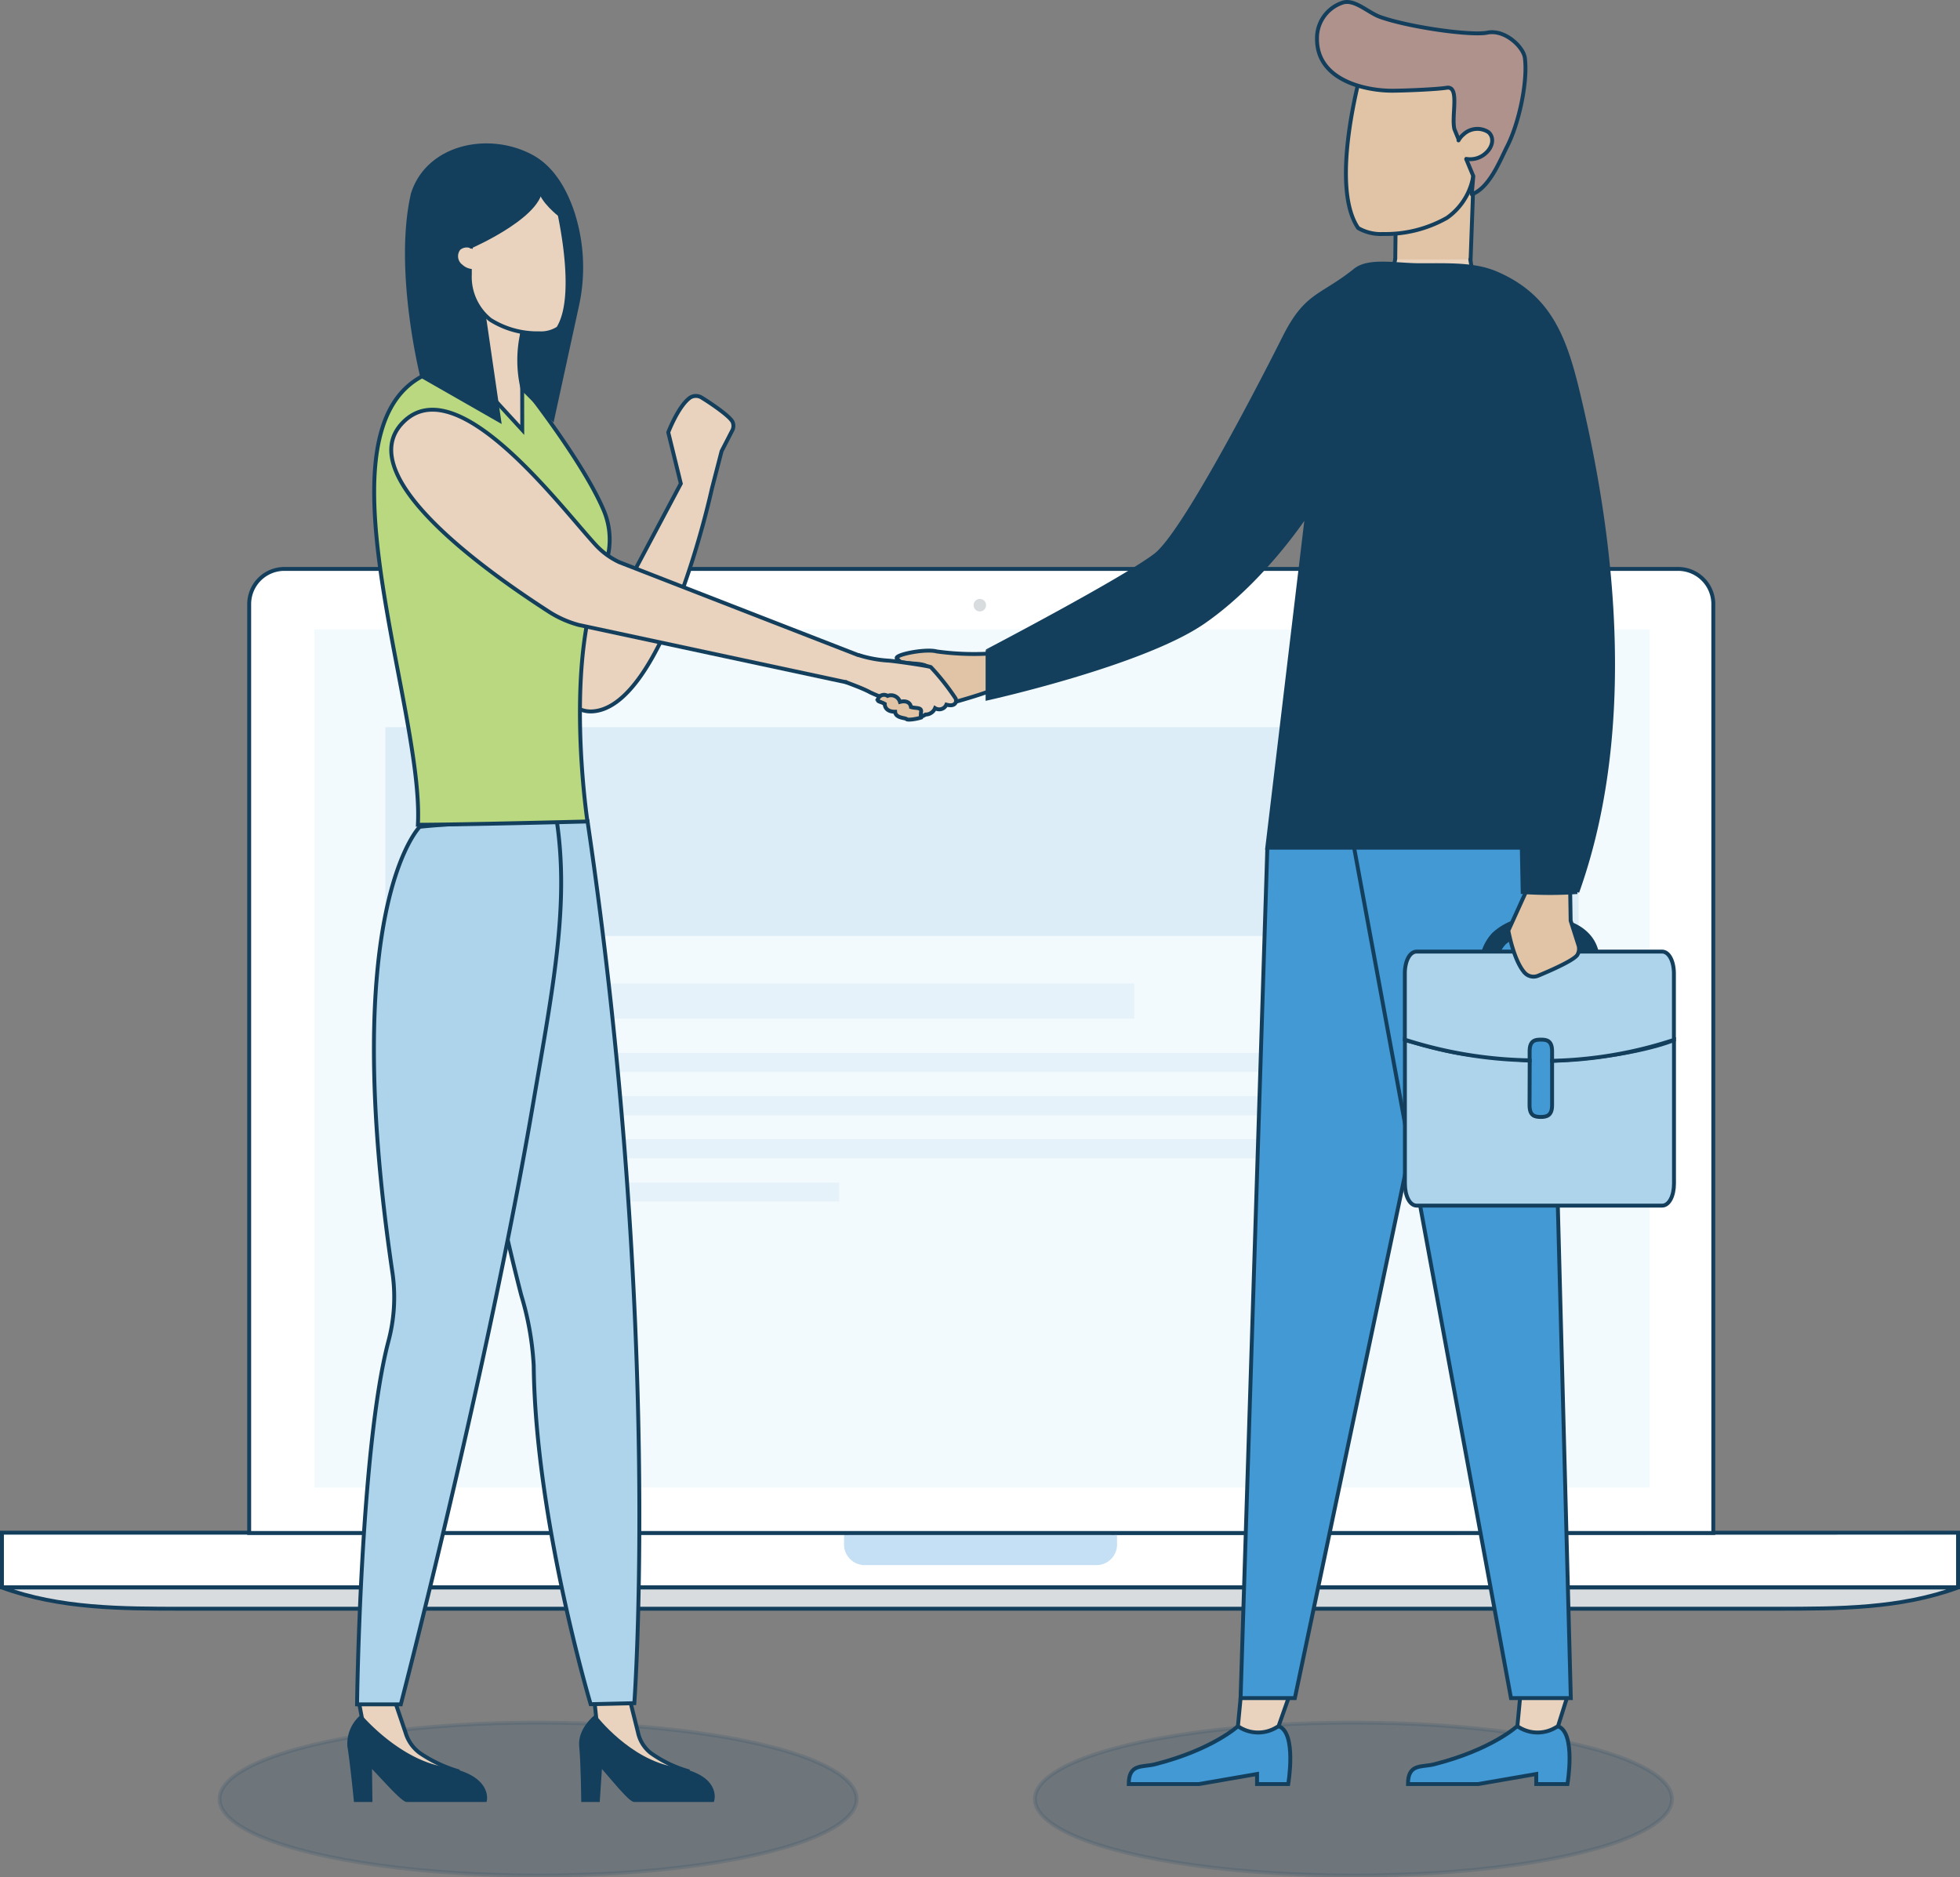 <svg xmlns="http://www.w3.org/2000/svg" viewBox="0 0 251.3 240.69"><rect x="0" y="0" width="251.3" height="240.69" fill="#808080" stroke="none"/><defs><style>.cls-1,.cls-7{fill:#d9dcdf;}.cls-1,.cls-10,.cls-11,.cls-12,.cls-13,.cls-14,.cls-15,.cls-16,.cls-19,.cls-2,.cls-20,.cls-21,.cls-22,.cls-5{stroke:#133f5d;stroke-width:0.5px;}.cls-1,.cls-12,.cls-13,.cls-14,.cls-22{stroke-linecap:round;}.cls-1,.cls-12,.cls-13,.cls-14{stroke-linejoin:round;}.cls-1,.cls-7,.cls-8{isolation:isolate;}.cls-2,.cls-4{fill:#fff;}.cls-10,.cls-11,.cls-15,.cls-16,.cls-19,.cls-2,.cls-20,.cls-21,.cls-22,.cls-5{stroke-miterlimit:10;}.cls-3{fill:#c5dff4;}.cls-5{fill:none;}.cls-6{fill:#f3fafd;}.cls-8{opacity:0.5;}.cls-9{opacity:0.6;}.cls-10,.cls-17,.cls-20{fill:#133f5d;}.cls-10{opacity:0.15;}.cls-11,.cls-12{fill:#e1c4a6;}.cls-13{fill:#b0928c;}.cls-14,.cls-16,.cls-22{fill:#e9d3be;}.cls-15,.cls-18{fill:#4299d4;}.cls-19{fill:#aed4ec;}.cls-21{fill:#b9d87f;}</style></defs><title>Informasi Perusahaan_250319</title><g id="Tutorial"><path class="cls-1" d="M227.79,206.25H23.51c-7.93,0-15.81,0-23.26-2.72h250.8C243.6,206.26,235.73,206.25,227.79,206.25Z"/><path class="cls-2" d="M142.67,196.53V198a1.87,1.87,0,0,1-1.87,1.87H110.38a1.87,1.87,0,0,1-1.87-1.87v-1.5H.25v7h250.8v-7Z"/><path class="cls-3" d="M140.62,200.66H110.87a2.65,2.65,0,0,1-2.65-2.64v-1.26h35V198A2.64,2.64,0,0,1,140.62,200.66Z"/><path class="cls-4" d="M215.17,72.94H36.45a4.51,4.51,0,0,0-4.5,4.5v119.1H219.67V77.44A4.51,4.51,0,0,0,215.17,72.94Z"/><path class="cls-5" d="M215.17,72.94H36.45a4.51,4.51,0,0,0-4.5,4.5v119.1H219.67V77.44A4.51,4.51,0,0,0,215.17,72.94Z"/><rect class="cls-6" x="40.3" y="80.7" width="171.21" height="110.01"/><path class="cls-7" d="M126.43,77.59a.8.8,0,1,1-.8-.8A.79.79,0,0,1,126.43,77.59Z"/><g class="cls-8"><path class="cls-3" d="M49.43,93.23H202.36a.05.05,0,0,1,.05.05V120a0,0,0,0,1,0,0h-153a0,0,0,0,1,0,0V93.23A0,0,0,0,1,49.43,93.23Z"/></g><g class="cls-8"><g class="cls-9"><path class="cls-3" d="M49.43,126.09h96a0,0,0,0,1,0,0v4.51a0,0,0,0,1,0,0h-96a0,0,0,0,1,0,0v-4.53A0,0,0,0,1,49.43,126.09Z"/><path class="cls-3" d="M49.43,135H201.27a0,0,0,0,1,0,0v2.44a0,0,0,0,1,0,0H49.43a0,0,0,0,1,0,0V135A0,0,0,0,1,49.43,135Z"/><path class="cls-3" d="M49.43,140.51H201.27a0,0,0,0,1,0,0V143a0,0,0,0,1,0,0H49.43a0,0,0,0,1,0,0v-2.45A0,0,0,0,1,49.43,140.51Z"/><path class="cls-3" d="M49.43,146.06H201.27a0,0,0,0,1,0,0v2.44a0,0,0,0,1,0,0H49.43a0,0,0,0,1,0,0v-2.45A0,0,0,0,1,49.43,146.06Z"/><path class="cls-3" d="M49.43,151.61h58.16a0,0,0,0,1,0,0v2.44a0,0,0,0,1,0,0H49.43a0,0,0,0,1,0,0v-2.45A0,0,0,0,1,49.43,151.61Z"/></g></g><ellipse class="cls-10" cx="68.99" cy="230.65" rx="40.84" ry="9.8"/><ellipse class="cls-10" cx="173.53" cy="230.65" rx="40.84" ry="9.8"/><path class="cls-11" d="M126.75,83.8a34.88,34.88,0,0,1-6.65-.28c-1.44-.4-5.62.44-5.09.93s.28.48,2.41.64,1.64.87,2,1.09-1.34,5-1.34,5,8.68-2.21,9.82-3.06S126.75,83.8,126.75,83.8Z"/><polygon class="cls-12" points="178.94 28.97 178.82 39.65 188.34 39.14 188.94 22.58 178.94 28.97"/><path class="cls-12" d="M177.35,30a5.84,5.84,0,0,1-3.21-.76c-3.83-5.58.54-20.62.54-20.62L180.81,6l7.79,4.86L189,20.93a8.18,8.18,0,0,1-3.48,7h0A16,16,0,0,1,177.35,30Z"/><path class="cls-13" d="M187,17.84l-.52-1.27c-.43-1.7.73-5.6-1-5.32-1.26.21-5.56.38-7,.38-3.46,0-9.62-1.35-9.62-6.61A4.78,4.78,0,0,1,172,.39c1.59-.66,3.38,1.24,5,1.8,3.8,1.33,11.66,2.41,13.67,2,2.28-.48,4.67,1.85,4.84,3.24.39,3.05-.76,8.4-2.27,11.34-.87,1.7-2.27,5.36-4.54,6.14l.2-2.33-.9-2.16"/><path class="cls-12" d="M188,20.37a2.93,2.93,0,0,0,2.42-.67c1-.84,1.2-2.07.43-2.75a2.6,2.6,0,0,0-3.22.29A2.7,2.7,0,0,0,187,18"/><polyline class="cls-14" points="188.51 33.26 189.1 36.77 178.16 36.75 178.88 33.26"/><path class="cls-15" d="M158.72,221.31s-3.24,3-10.62,4.88c-1.62.42-3.38-.14-3.38,2.54h9l7.45-1.29v1.29h4s1.12-6.58-1.22-7.42Z"/><path class="cls-16" d="M159.17,216.58l-.45,4.73h0a4.54,4.54,0,0,0,4.93.16l.28-.16,1.67-4.73Z"/><path class="cls-15" d="M194.52,221.31s-3.24,3-10.62,4.88c-1.62.42-3.38-.14-3.38,2.54h9l7.45-1.29v1.29h4s1.13-6.58-1.22-7.42Z"/><path class="cls-16" d="M195,216.58l-.45,4.73h0a4.54,4.54,0,0,0,4.93.16l.28-.16,1.49-4.73Z"/><polygon class="cls-15" points="172.99 98.28 162.49 108.68 159.06 217.71 166.02 217.71 186.48 120.51 172.99 98.28"/><polygon class="cls-15" points="171.87 99.22 193.73 217.71 201.4 217.71 198.25 98.28 171.87 99.22"/><path class="cls-17" d="M189.66,124.05l2.31-.17a4.08,4.08,0,0,1,1.08-2.81,5.79,5.79,0,0,1,4.27-1.37c2.12,0,3.72.47,4.61,1.35a2.84,2.84,0,0,1,.84,2l2.31.13a4.89,4.89,0,0,0-1.43-3.57c-1.36-1.38-3.49-2.09-6.33-2.09a8,8,0,0,0-6,2.1A6.29,6.29,0,0,0,189.66,124.05Z"/><rect class="cls-18" x="180.13" y="126.73" width="34.49" height="22.19" transform="translate(394.75 275.65) rotate(180)"/><path class="cls-19" d="M196.11,141.69c0,1.35.64,1.51,1.44,1.51S199,143,199,141.69V136c10.66-.49,15.63-2.66,15.63-2.66v18.4c0,1.56-.61,2.83-1.53,2.83H181.65c-.92,0-1.52-1.27-1.52-2.83v-18.4c7.14,2,7.71,1.87,16,2.65Z"/><path class="cls-19" d="M181.65,122h31.44c.92,0,1.53,1.27,1.53,2.83v8.49A53.44,53.44,0,0,1,199,136V134.8c0-1.36-.64-1.51-1.44-1.51s-1.44.15-1.44,1.51v1.14a55,55,0,0,1-16-2.65V124.8C180.13,123.24,180.73,122,181.65,122Z"/><path class="cls-11" d="M196.63,112.18l-3.24,7.13s.69,3.91,2.13,5.44a1.53,1.53,0,0,0,1.7.34c1.35-.56,4.46-1.9,5-2.64a1.5,1.5,0,0,0,.16-1.27l-1-3.14-.12-7.32Z"/><path class="cls-20" d="M182.05,34c3.88,0,7.11-.14,9.89,1.09,6.87,3,8.77,8.42,10.49,15.72,2.71,11.49,8.45,39.34-.2,63.56a51.46,51.46,0,0,1-7,0l-.93-46.69,1.37,41H162.48l5.12-42.89s-5.47,8.52-13.27,13.93-27.71,9.82-27.71,9.82v-6.1S144,74.35,148.16,71.18s16.55-28,16.55-28c2.83-5.58,4.64-5,9.06-8.54C175.54,33.24,179,34,182.05,34Z"/><path class="cls-16" d="M80.8,218.11l1,4a4.53,4.53,0,0,0,1.64,2.64A15.92,15.92,0,0,0,88,227c-2.92,2.61-7,0-9.36-1.93a6.22,6.22,0,0,1-2.1-3.94l-.32-3Z"/><path class="cls-20" d="M76.3,220.17s-2,1.62-1.79,3.69.26,6.92.26,6.92h1.89l.3-4.52c0-.3,3.69,4.52,4.38,4.52h10s.91-3.05-4.89-4S76.3,220.17,76.3,220.17Z"/><path class="cls-19" d="M75.33,105.28c9.55,64.56,6,113.08,6,113.08l-5.6.13s-7.08-23.68-7.3-43.38a37.91,37.91,0,0,0-1.6-9.06c-5.77-22.44-9.67-49.1-9.67-49.1l8.74-11.67h9.4Z"/><path class="cls-16" d="M50.63,218.11l1.36,4a5,5,0,0,0,1.84,2.64A17.68,17.68,0,0,0,58.5,227c-2.72,2.61-7,0-9.52-1.93a6.9,6.9,0,0,1-2.41-3.94l-.57-3Z"/><path class="cls-20" d="M46.29,220.17a4.57,4.57,0,0,0-1.5,3.69c.34,2.07.82,6.92.82,6.92H47.5l-.06-4.52c0-.3,4.05,4.52,4.74,4.52h10s.66-3.05-5.21-4S46.29,220.17,46.29,220.17Z"/><path class="cls-19" d="M53.82,106s-10.45,10.34-3.48,57.32a21.92,21.92,0,0,1-.56,8.72c-3.6,13.75-4,46.47-4,46.47h5.61s11.11-42.64,17-77.24c2.51-14.64,4.6-25.22,3-36C60.1,105.28,53.82,106,53.82,106Z"/><path class="cls-16" d="M93.93,54.1C93.6,53.36,91.09,51.67,90,51a1.39,1.39,0,0,0-1.55,0c-1.51,1.11-2.77,4.43-2.77,4.43L87.29,62,78.5,78.56s-1.73-5.72-4-15.93-13.39-8.06-13.39-8.06,5.48,37.06,14.78,36.64S91.28,62.63,91.28,62.63l1.24-4.79,1.34-2.6A1.28,1.28,0,0,0,93.93,54.1Z"/><path class="cls-21" d="M57.87,47.05c6.57,0,8.1,1,8.1,1s8.42,10.43,11.35,17.18a9.65,9.65,0,0,1,0,7.91c-5.17,11.14-2,32.18-2,32.18s-16.48.42-21.74.42C54.44,89.71,37.93,50.08,57.87,47.05Z"/><polygon class="cls-16" points="66.94 42.54 66.96 55.12 59.41 46.89 60.22 35.18 66.94 42.54"/><path class="cls-20" d="M68.2,24.15c-5.23.72-7.74,5.43-7.74,5.43L64,53.89l-9.88-5.65S50.7,34.62,52.93,24.87c1.94-6.15,9.77-7.77,15.27-4.77,2.67,1.46,4.26,4.32,5.21,7.16A22.8,22.8,0,0,1,74,39.11L70.83,53.67,67,49.83a15.87,15.87,0,0,1,0-7.29C68.94,35.23,71.71,23.68,68.2,24.15Z"/><path class="cls-16" d="M71.16,24.87l-4.67-2.16-5.93,4.06-.19,4.8a1.56,1.56,0,0,0-1.54.28,1.6,1.6,0,0,0,.32,2.3,2.31,2.31,0,0,0,1.09.55l0,.48A7.05,7.05,0,0,0,62.87,41a11.28,11.28,0,0,0,6.26,1.73,4.06,4.06,0,0,0,2.44-.64C74.49,37.42,71.16,24.87,71.16,24.87Z"/><path class="cls-20" d="M66.23,21.06s2.77,1.78,3,2.41c1.12,3.75-8.82,8.1-8.82,8.1l-2.5-4.68"/><path class="cls-20" d="M69.25,24.26c.21,1.48,2.52,3.27,2.52,3.27L72,25.76l-.52-1.24-1.19-.66S69,22.78,69.25,24.26Z"/><path class="cls-16" d="M110.52,84.18,79.39,72.07a9.8,9.8,0,0,1-3.09-2.29c-4.71-5.16-17.81-22.67-24.67-15.59s12.19,20,18.74,24.23a13.65,13.65,0,0,0,3.82,1.7l34.63,7.42,0,0"/><path class="cls-22" d="M110.13,84a15.81,15.81,0,0,0,3.66.69c.51,0,5.17.66,5.56.84a30.73,30.73,0,0,1,3.16,4c.21.4,0,1.14-1.17.81a1,1,0,0,1-1.45.45,1.32,1.32,0,0,1-1.23.82,1.69,1.69,0,0,1-1.38.29,17.18,17.18,0,0,0-2.1-1.8,23.78,23.78,0,0,1-3.6-1.33c-1-.56-2.89-1.2-3.11-1.32"/><path class="cls-11" d="M118.07,92c-.56.19-1.72.36-1.84.19s-1.42-.1-1.46-.94c-1.19,0-1.34-.72-1.33-1-.62-.37-1.06-.24-.84-.71a.83.83,0,0,1,1.2-.32,1.2,1.2,0,0,1,1.59.77c.69-.19,1.31,0,1.41.66.63.19,1.37,0,1.3.6A3.46,3.46,0,0,0,118.07,92Z"/></g></svg>